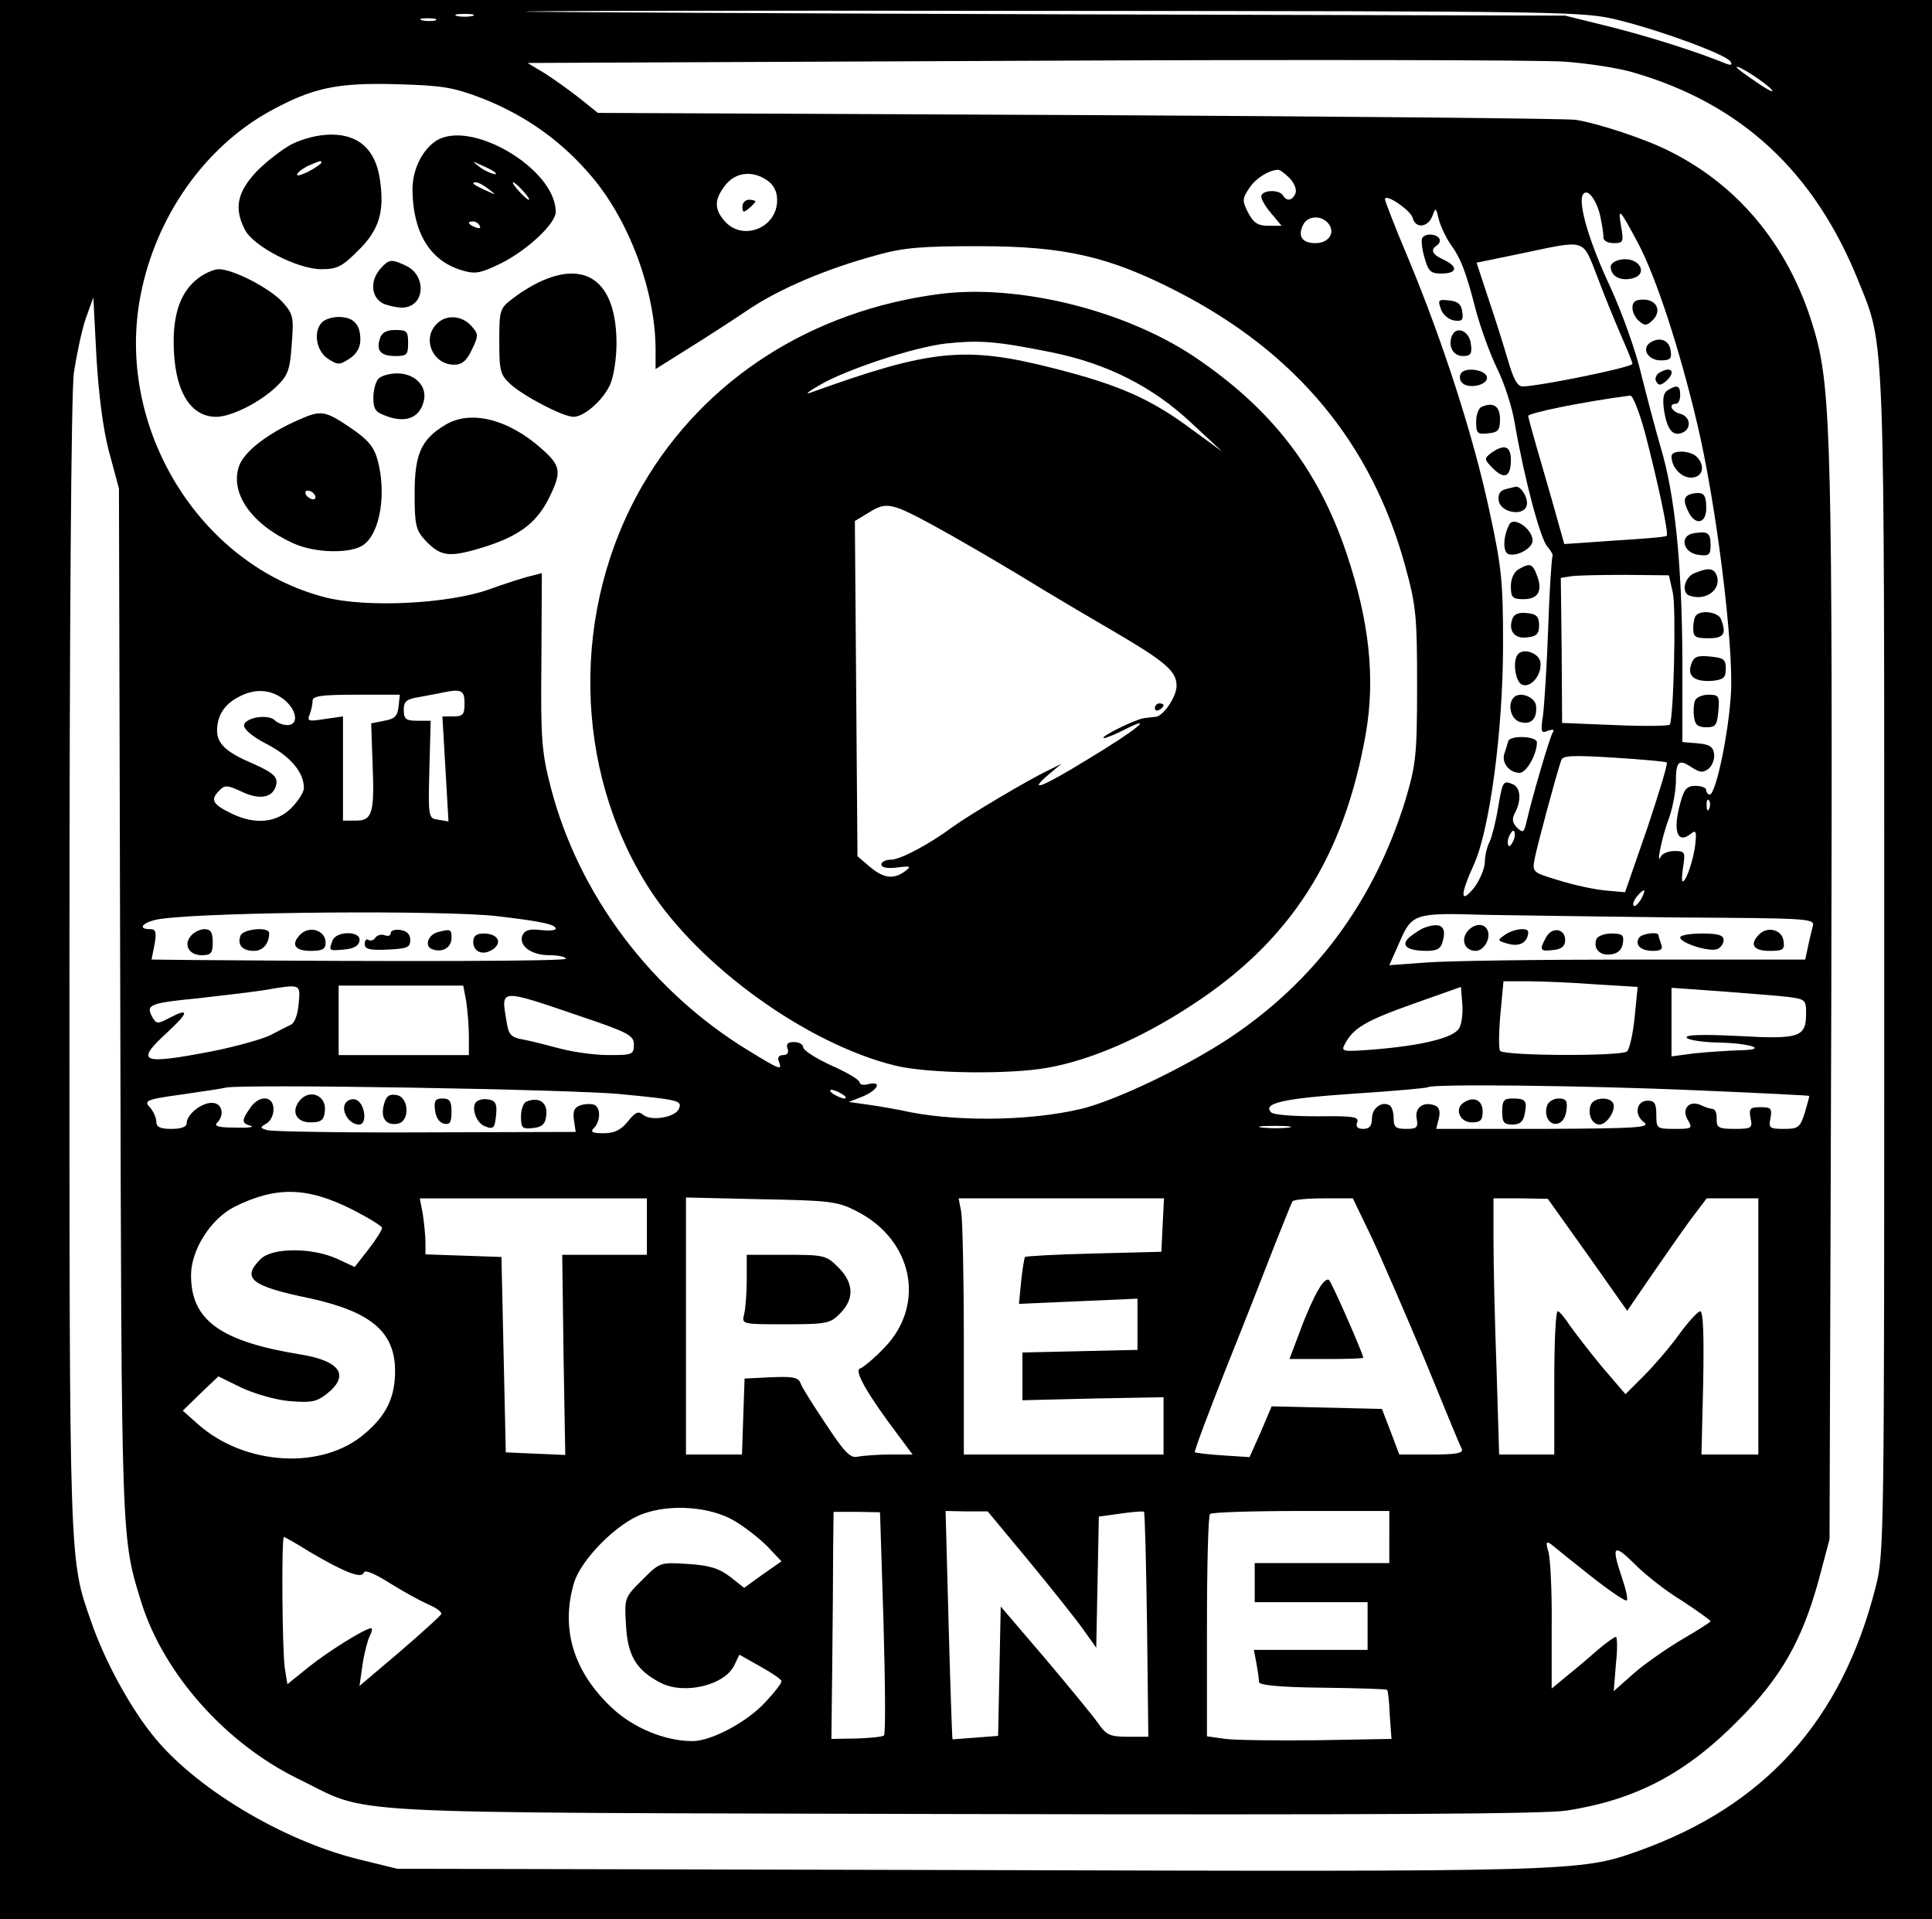 <?xml version="1.0" standalone="no"?>
<!DOCTYPE svg PUBLIC "-//W3C//DTD SVG 20010904//EN"
 "http://www.w3.org/TR/2001/REC-SVG-20010904/DTD/svg10.dtd">
<svg version="1.0" xmlns="http://www.w3.org/2000/svg"
 width="445pt" height="442pt" viewBox="0 0 445 442"
 preserveAspectRatio="xMidYMid meet">

<g transform="translate(0,442) scale(0.1,-0.1)"
fill="#000000" stroke="none">
<path d="M0 2210 l0 -2210 2225 0 2225 0 0 2210 0 2210 -2225 0 -2225 0 0
-2210z m3731 2163 c99 -25 246 -79 255 -95 5 -8 1 -9 -12 -4 -66 27 -173 61
-264 84 l-105 26 -1145 3 c-630 2 -1190 5 -1245 6 -55 2 469 3 1165 2 1253 -1
1266 -1 1351 -22z m-2643 10 c-10 -2 -26 -2 -35 0 -10 3 -2 5 17 5 19 0 27 -2
18 -5z m-85 -10 c-7 -2 -21 -2 -30 0 -10 3 -4 5 12 5 17 0 24 -2 18 -5z m2756
-119 c251 -72 421 -229 523 -485 60 -148 58 -106 58 -1579 0 -1315 0 -1349
-20 -1426 -78 -307 -255 -503 -546 -607 -135 -48 -144 -48 -1544 -44 l-1315 3
-90 22 c-177 44 -381 167 -476 289 -53 67 -109 171 -139 258 -51 146 -50 118
-50 1505 0 779 4 1325 10 1370 6 41 18 98 27 125 l18 50 7 -135 c5 -86 15
-167 29 -220 l23 -85 3 -1190 c3 -1249 2 -1225 49 -1377 52 -164 194 -323 359
-404 176 -85 38 -78 1525 -82 966 -2 1345 0 1399 8 159 25 274 85 396 209 97
97 145 182 183 318 l26 98 4 1225 c3 1275 0 1424 -38 1555 -54 190 -170 335
-335 417 -55 28 -161 63 -215 72 -19 3 -534 8 -1144 11 l-1109 5 -41 33 c-23
18 -59 44 -81 58 l-40 24 1145 5 c630 3 1190 2 1244 -2 55 -4 124 -15 155 -24z
m322 -41 c7 -8 -8 -1 -34 17 -26 17 -47 33 -47 35 0 8 68 -36 81 -52z m-2969
-20 c101 -40 184 -100 252 -181 86 -102 145 -262 146 -395 l0 -47 78 49 c42
26 105 67 139 90 71 47 177 92 291 123 64 18 104 21 237 21 198 0 300 -24 456
-104 275 -141 449 -351 526 -634 25 -91 27 -116 27 -275 0 -161 -3 -182 -27
-263 -72 -233 -208 -417 -407 -549 -102 -67 -261 -143 -340 -162 -122 -29
-299 -30 -415 -3 -11 2 -42 8 -70 12 l-50 7 33 13 c35 15 44 36 12 28 -11 -3
-20 -1 -20 4 0 6 -29 23 -65 39 -35 16 -65 35 -65 42 0 6 -9 12 -21 12 -15 0
-19 -5 -15 -15 3 -9 0 -15 -10 -15 -10 0 -14 -6 -10 -15 8 -21 4 -20 -71 26
-223 136 -390 358 -454 604 -21 81 -24 110 -22 292 l1 203 -27 -7 c-14 -3 -57
-17 -96 -31 -95 -33 -280 -42 -375 -18 -291 74 -486 393 -426 697 35 180 147
339 296 422 100 55 156 67 295 63 105 -3 129 -7 197 -33z m1858 -183 c11 -11
17 -26 14 -35 -7 -17 -20 -20 -29 -5 -8 13 -42 13 -49 1 -4 -5 6 -23 20 -40
l26 -31 -31 0 c-24 0 -34 7 -46 30 -14 27 -14 32 2 56 15 23 43 41 66 43 4 1
16 -8 27 -19z m-1202 -6 c14 -10 22 -25 22 -45 0 -65 -81 -96 -122 -47 -23 27
-23 49 3 82 24 30 63 34 97 10z m1918 -82 c4 -20 8 -43 7 -49 0 -7 10 -13 24
-13 22 0 23 3 17 38 -8 47 -4 42 39 -38 42 -80 95 -242 136 -415 44 -185 84
-507 78 -620 -5 -93 -35 -235 -49 -235 -4 0 -8 5 -8 10 0 6 -11 10 -25 10 -19
0 -26 -7 -34 -37 -19 -66 -8 -99 24 -73 11 9 13 5 10 -22 -3 -34 -21 -88 -29
-88 -3 0 -2 16 1 35 5 32 4 35 -20 35 -14 0 -28 -6 -31 -12 -13 -27 3 49 18
87 8 22 15 58 16 81 0 51 6 57 36 37 20 -13 27 -13 40 -3 8 7 14 23 12 34 -2
16 -11 22 -38 24 l-35 3 0 192 c-1 218 -17 377 -50 487 -12 41 -32 117 -45
169 -12 52 -44 141 -71 200 -48 102 -75 193 -63 213 10 16 31 -11 40 -50z
m-432 -4 c6 -25 35 -22 45 4 8 21 8 21 15 -7 4 -16 16 -41 26 -56 25 -34 37
-66 60 -156 11 -40 32 -98 48 -131 16 -32 35 -89 41 -127 22 -128 59 -266 75
-284 9 -10 14 -20 12 -22 -2 -2 -7 -76 -10 -164 -3 -88 -9 -179 -12 -203 -6
-38 -4 -42 11 -35 13 4 16 3 11 -5 -7 -12 -47 -148 -60 -205 -6 -25 -8 -26
-22 -13 -11 12 -12 20 -4 35 15 29 12 58 -6 65 -22 9 -23 7 -34 -57 -5 -31
-14 -65 -19 -76 -6 -11 -11 -32 -11 -48 -1 -15 -12 -41 -25 -58 -32 -39 -32
-16 -1 52 37 79 68 310 68 509 0 145 -3 177 -32 310 -36 168 -106 386 -186
578 -30 71 -54 133 -54 137 0 15 59 -25 64 -43z m-195 -12 c18 -21 2 -46 -29
-46 -31 0 -42 16 -28 43 10 20 41 22 57 3z m620 -123 c16 -43 41 -104 55 -136
14 -32 26 -61 26 -65 0 -8 -217 -52 -253 -52 -12 0 -21 17 -33 58 -9 31 -29
95 -45 142 l-28 85 102 21 c153 32 141 36 176 -53z m110 -360 c29 -111 55
-232 50 -237 -2 -3 -56 -7 -120 -11 l-116 -8 -11 39 c-6 22 -24 86 -41 144
-17 58 -31 108 -31 112 0 7 128 33 235 47 6 0 21 -38 34 -86z m64 -368 c8 -36
2 -289 -7 -304 -2 -3 -59 -4 -126 -1 l-122 5 -1 167 -2 167 25 4 c14 2 70 3
125 3 l99 -1 9 -40z m-3199 -246 c30 -24 35 -59 8 -59 -10 0 -23 5 -29 11 -15
15 -67 7 -71 -11 -1 -9 18 -26 53 -44 54 -28 85 -65 85 -101 0 -9 -13 -30 -29
-46 -34 -34 -83 -39 -137 -13 -44 21 -50 32 -30 52 14 15 19 14 52 -1 39 -19
69 -15 78 9 9 23 -1 33 -53 56 -59 25 -81 45 -81 75 0 34 16 60 48 77 38 21
75 19 106 -5z m416 -9 c0 -26 -4 -30 -26 -30 l-25 0 7 -121 7 -121 -23 4 c-23
3 -24 4 -21 116 l3 112 -31 0 c-26 0 -31 4 -31 25 0 20 6 25 38 30 20 4 44 8
52 10 43 9 50 5 50 -25z m-152 -7 c-2 -22 -9 -29 -33 -33 l-30 -6 3 -88 c5
-118 0 -136 -38 -136 l-30 0 0 120 0 120 -42 -6 c-37 -6 -41 -5 -35 10 4 10 7
24 7 32 0 11 20 14 101 14 l100 0 -3 -27z m2921 -129 c3 -3 -18 -71 -45 -152
l-51 -147 -44 4 c-24 2 -72 12 -107 23 -63 19 -63 19 -57 51 6 31 51 198 61
226 3 11 26 12 122 6 64 -4 119 -9 121 -11z m98 -106 c-3 -8 -6 -5 -6 6 -1 11
2 17 5 13 3 -3 4 -12 1 -19z m-451 -74 c-4 -9 -9 -15 -11 -12 -3 3 -3 13 1 22
4 9 9 15 11 12 3 -3 3 -13 -1 -22z m294 -135 c-7 -11 -14 -18 -17 -15 -3 3 0
12 7 21 18 21 23 19 10 -6z m-2635 -39 c102 -12 135 -19 135 -29 0 -4 -16 -5
-35 -3 -26 3 -36 0 -42 -13 -8 -24 21 -45 63 -45 18 0 35 -3 38 -8 4 -6 -376
-7 -867 -3 l-88 1 7 35 c5 28 3 35 -10 35 -34 0 -14 19 27 24 120 16 646 20
772 6z m2713 -3 c318 -2 323 -2 317 -22 -3 -11 -8 -32 -11 -47 l-6 -28 -397 0
c-218 0 -433 -3 -479 -7 l-82 -6 24 54 c28 65 35 67 196 62 63 -1 260 -4 438
-6z m-184 -154 l98 -6 -7 -71 c-4 -39 -12 -74 -18 -78 -18 -11 -285 -10 -292
2 -3 5 -3 43 1 85 l7 75 56 0 c31 0 100 -3 155 -7z m-2986 -44 c-2 -25 -9 -45
-18 -49 -8 -4 -30 -15 -47 -24 -18 -9 -78 -26 -133 -37 -166 -32 -180 -26
-105 43 50 46 52 58 6 34 -28 -15 -31 -15 -41 3 -14 27 -5 31 108 42 53 6 120
14 147 18 89 15 87 16 83 -30z m386 4 c3 -21 6 -57 6 -80 l0 -43 -150 0 -150
0 0 80 0 80 144 0 143 0 7 -37z m2287 -61 c-12 -22 -85 -40 -195 -49 -75 -6
-78 -5 -68 13 19 36 47 53 157 92 l110 39 3 -38 c2 -21 -1 -47 -7 -57z m757
72 c40 -5 42 -7 42 -38 0 -55 -15 -60 -156 -52 -84 4 -123 3 -119 -4 3 -5 34
-10 68 -11 79 -1 125 -17 52 -18 -27 -1 -74 -4 -102 -7 l-53 -7 0 79 0 79 112
-8 c62 -5 132 -10 156 -13z m-2780 -45 c110 -37 122 -44 122 -65 0 -23 -4 -24
-58 -24 -32 0 -82 7 -112 15 -30 8 -69 18 -86 21 -28 5 -33 11 -38 46 -12 71
-15 71 172 7z m92 -179 c135 -13 141 -15 134 -33 -7 -20 -63 -30 -82 -15 -12
10 -18 7 -36 -15 -16 -20 -31 -27 -56 -27 -26 0 -31 3 -22 12 15 15 16 45 2
53 -6 3 -20 3 -31 0 -16 -5 -20 -13 -17 -35 l4 -27 -345 -1 c-190 -1 -355 2
-365 5 -17 5 -18 6 -3 15 10 5 17 20 17 33 0 32 -33 34 -54 3 -20 -29 -20 -35
2 -41 9 -3 -7 -5 -36 -4 -37 0 -50 3 -42 11 18 18 12 46 -12 46 -25 0 -58 -27
-58 -47 0 -8 -12 -13 -35 -13 -26 0 -35 4 -35 17 0 9 -7 24 -15 33 -14 15 -8
18 72 29 49 7 95 14 103 16 35 9 804 -4 910 -15z m2475 9 c143 -6 261 -12 262
-13 1 -1 -4 -18 -10 -39 -11 -34 -15 -37 -48 -37 -33 0 -36 2 -31 25 4 22 1
25 -23 25 -24 0 -27 -3 -23 -25 5 -23 3 -25 -37 -25 -37 0 -41 3 -41 22 1 13
-3 23 -9 24 -5 0 -18 4 -28 9 -27 12 -45 -10 -29 -35 11 -19 9 -20 -31 -20
-41 0 -42 1 -42 33 0 25 -4 32 -20 32 -26 0 -32 -33 -8 -50 15 -12 -16 -14
-231 -15 l-248 0 6 24 c4 16 1 26 -9 30 -26 10 -47 -5 -42 -30 4 -21 0 -24
-24 -24 -24 0 -29 4 -29 24 0 14 -4 27 -9 30 -18 11 -41 -6 -41 -30 0 -17 -6
-24 -20 -24 -13 0 -18 5 -14 15 5 13 -9 15 -91 14 -54 0 -101 3 -107 9 -21 21
27 32 188 43 93 6 171 13 173 15 8 8 362 4 616 -7z m-1965 -9 c8 -5 11 -10 5
-10 -5 0 -17 5 -25 10 -8 5 -10 10 -5 10 6 0 17 -5 25 -10z m1028 -77 c-15 -2
-42 -2 -60 0 -18 2 -6 4 27 4 33 0 48 -2 33 -4z m-2156 -189 c37 -19 68 -38
68 -42 0 -5 -14 -27 -31 -49 l-32 -41 -41 19 c-58 26 -149 26 -176 -1 -44 -44
-23 -62 113 -90 141 -31 197 -77 197 -168 0 -60 -20 -102 -70 -144 -97 -84
-275 -74 -383 21 l-36 32 41 40 41 39 53 -26 c30 -14 78 -28 111 -31 49 -4 62
-2 86 17 53 42 31 75 -58 90 -187 30 -255 79 -255 183 0 58 45 129 99 157 96
48 168 47 273 -6z m678 -39 l0 -65 -97 0 -98 0 3 -230 4 -231 -69 3 -68 3 -5
225 -5 225 -87 3 -88 3 0 27 c0 15 -3 44 -6 65 l-7 37 262 0 261 0 0 -65z
m484 35 c129 -66 159 -215 63 -314 -23 -24 -48 -45 -56 -48 -15 -4 18 -61 89
-155 l32 -43 -54 0 c-29 0 -62 -3 -73 -5 -16 -4 -30 10 -72 74 -29 43 -56 86
-59 95 -5 14 -18 16 -68 14 l-61 -3 -3 -87 -3 -88 -64 0 -65 0 0 296 0 296
173 -4 c161 -3 176 -5 221 -28z m704 -31 l-3 -62 -155 -4 c-85 -2 -157 -6
-159 -8 -2 -3 -6 -28 -9 -56 l-5 -52 137 6 136 6 0 -59 0 -59 -132 -3 -133 -3
0 -55 0 -55 163 4 162 3 0 -66 0 -66 -230 0 -230 0 0 264 c0 145 -3 278 -6
295 l-6 31 236 0 237 0 -3 -61z m480 -26 c23 -49 78 -176 123 -283 44 -107 82
-201 86 -207 4 -10 -13 -13 -70 -13 l-74 0 -20 53 -20 52 -127 3 -127 3 -25
-59 -26 -58 -61 4 c-34 2 -63 6 -65 7 -2 2 31 90 73 196 43 107 93 235 112
284 20 50 37 93 40 98 2 4 34 7 72 7 l67 0 42 -87z m499 -43 l91 -129 52 76
c29 42 70 101 91 130 l40 53 59 0 60 0 0 -295 0 -295 -65 0 -66 0 4 165 c2
114 0 165 -7 165 -6 -1 -28 -25 -49 -54 -20 -28 -57 -71 -80 -94 l-43 -43 -54
63 c-29 35 -62 78 -74 95 -12 18 -24 33 -28 33 -5 0 -8 -74 -8 -165 l0 -165
-63 0 -64 0 -6 197 c-4 108 -7 240 -7 295 l0 98 63 0 62 -1 92 -129z m-1965
-613 c24 -14 58 -41 76 -59 l32 -34 -43 -30 -43 -31 -33 26 c-25 19 -48 26
-97 29 -64 4 -64 4 -105 -37 -41 -41 -41 -41 -37 -106 4 -69 24 -102 80 -131
55 -28 149 -5 170 42 l11 23 48 -27 c27 -15 49 -30 49 -34 0 -5 -16 -26 -36
-47 -41 -46 -125 -91 -169 -91 -63 0 -136 30 -186 77 -88 83 -118 181 -87 287
16 54 99 138 158 159 64 24 157 17 212 -16z m343 -234 c4 -140 5 -257 1 -260
-3 -3 -31 -6 -63 -7 l-58 -1 2 175 c1 96 2 214 2 262 l1 86 54 0 53 -1 8 -254z
m333 144 c51 -62 107 -132 125 -157 l32 -45 3 151 3 151 50 7 c28 4 53 6 54 4
2 -2 5 -119 7 -261 l3 -257 -47 0 c-42 0 -50 4 -70 33 -13 18 -68 85 -123 150
l-100 117 -3 -149 -3 -149 -52 -4 c-28 -2 -53 -4 -53 -4 -1 1 -5 119 -9 264
l-7 262 48 -1 49 0 93 -112z m832 53 l0 -60 -155 0 -155 0 0 -45 0 -45 130 0
130 0 0 -55 0 -55 -131 0 -131 0 6 -31 c3 -17 6 -37 6 -43 0 -7 46 -12 146
-13 80 -1 147 -3 149 -5 2 -2 5 -28 6 -58 l4 -55 -170 -3 c-93 -1 -189 0 -212
3 l-43 6 0 253 c0 139 3 256 7 259 3 4 98 7 210 7 l203 0 0 -60z m-2487 -34
c80 -47 120 -63 125 -48 2 7 23 -1 58 -23 30 -19 70 -41 90 -50 19 -8 33 -18
30 -23 -3 -5 -46 -44 -96 -87 l-92 -78 7 49 c4 27 12 57 17 67 5 9 6 17 3 17
-14 0 -103 -56 -146 -91 l-47 -38 -6 37 c-6 40 -8 302 -2 302 2 0 29 -15 59
-34z m2950 -55 c43 -34 81 -60 84 -57 3 3 -2 26 -11 52 -25 74 -20 80 27 34
23 -24 72 -63 110 -86 37 -24 67 -46 67 -48 0 -2 -30 -21 -66 -42 -37 -22 -87
-57 -112 -79 l-45 -40 5 63 c4 34 3 62 0 62 -4 0 -23 -14 -42 -30 -19 -17 -51
-44 -71 -60 l-35 -29 0 142 c1 78 -3 155 -7 171 -7 24 -6 27 5 20 7 -6 48 -39
91 -73z"/>
<path d="M672 4088 c-24 -13 -61 -42 -83 -65 -43 -47 -50 -83 -25 -132 20 -39
122 -91 176 -91 37 0 48 6 85 43 49 48 61 90 50 164 -10 68 -48 103 -112 103
-30 0 -64 -9 -91 -22z m68 -43 c0 -2 -14 -12 -31 -21 -17 -8 -28 -11 -24 -4 4
6 17 15 29 20 27 11 26 11 26 5z"/>
<path d="M1002 4094 c-31 -22 -52 -66 -52 -111 1 -98 40 -163 112 -185 33 -10
43 -8 91 15 62 31 127 92 127 119 0 100 -200 217 -278 162z m137 -70 c14 -12
-19 -1 -35 12 -18 14 -18 14 6 3 14 -6 27 -13 29 -15z m-13 -40 c18 -14 18
-14 -6 -3 -31 14 -36 19 -24 19 6 0 19 -7 30 -16z m79 -4 c10 -11 16 -20 13
-20 -3 0 -13 9 -23 20 -10 11 -16 20 -13 20 3 0 13 -9 23 -20z m-100 -80 c3
-6 -1 -7 -9 -4 -18 7 -21 14 -7 14 6 0 13 -4 16 -10z"/>
<path d="M877 3802 c-27 -30 -22 -71 10 -83 15 -5 36 -9 46 -7 47 7 48 75 2
96 -34 16 -39 15 -58 -6z"/>
<path d="M455 3778 c-37 -29 -55 -76 -55 -145 0 -109 36 -173 98 -173 35 0
102 34 139 70 27 26 31 39 35 98 5 62 3 69 -21 96 -29 32 -114 76 -147 76 -12
0 -34 -10 -49 -22z"/>
<path d="M1250 3774 c-19 -8 -49 -26 -67 -40 -32 -24 -33 -27 -33 -100 0 -68
2 -77 26 -99 31 -28 121 -75 145 -75 25 0 70 40 85 76 8 19 14 60 14 93 0 136
-64 191 -170 145z"/>
<path d="M2165 3743 c-295 -38 -542 -196 -684 -439 -167 -287 -161 -656 14
-930 115 -179 363 -358 566 -408 76 -19 266 -21 353 -5 100 18 217 69 331 144
228 148 351 341 401 626 22 128 8 259 -45 416 -66 195 -174 333 -351 452 -161
107 -404 167 -585 144z m255 -134 c130 -26 236 -80 325 -164 l70 -65 -70 51
c-94 70 -166 102 -315 140 -207 53 -285 45 -565 -56 -11 -4 -2 4 21 17 60 36
220 89 294 97 78 8 115 5 240 -20z m-265 -402 c44 -24 132 -75 195 -113 63
-39 160 -96 215 -128 121 -71 145 -92 145 -126 0 -24 -30 -69 -48 -71 -4 0
-16 -2 -27 -3 -21 -3 -106 -45 -92 -46 4 0 27 9 50 21 70 35 22 -4 -88 -70
-104 -64 -140 -78 -90 -35 l30 25 -30 -15 c-45 -21 -186 -105 -220 -130 -54
-40 -121 -76 -143 -76 -12 0 -22 -5 -22 -11 0 -7 14 -10 36 -7 32 4 34 3 18
-9 -26 -19 -49 -16 -81 11 l-28 24 -3 386 -3 386 33 20 c40 25 52 22 153 -33z"/>
<path d="M2660 2789 c0 -5 5 -7 10 -4 6 3 10 8 10 11 0 2 -4 4 -10 4 -5 0 -10
-5 -10 -11z"/>
<path d="M742 3678 c-21 -21 -14 -66 13 -84 23 -15 27 -15 50 0 17 11 25 26
25 44 0 35 -16 52 -50 52 -14 0 -31 -5 -38 -12z"/>
<path d="M1006 3674 c-35 -34 -9 -94 40 -94 18 0 29 9 41 35 16 33 15 36 -2
55 -22 24 -58 26 -79 4z"/>
<path d="M875 3640 c-9 -28 2 -40 36 -40 26 0 29 3 29 30 0 27 -3 30 -29 30
-21 0 -32 -6 -36 -20z"/>
<path d="M872 3548 c-7 -7 -12 -27 -12 -44 0 -28 5 -34 35 -44 42 -14 72 -1
81 36 9 34 -20 64 -61 64 -17 0 -36 -5 -43 -12z"/>
<path d="M690 3454 c-74 -32 -129 -75 -140 -109 -20 -62 30 -133 125 -176 49
-23 133 -25 162 -4 39 27 54 121 32 198 -8 28 -22 45 -62 72 -58 39 -67 41
-117 19z m35 -174 c3 -5 2 -10 -4 -10 -5 0 -13 5 -16 10 -3 6 -2 10 4 10 5 0
13 -4 16 -10z"/>
<path d="M1025 3441 c-55 -33 -70 -67 -70 -158 0 -72 3 -84 24 -107 34 -36 53
-40 119 -21 94 27 137 58 167 119 29 59 27 73 -17 112 -77 69 -165 91 -223 55z"/>
<path d="M1710 3944 c0 -14 3 -14 15 -4 8 7 15 14 15 16 0 2 -7 4 -15 4 -8 0
-15 -7 -15 -16z"/>
<path d="M3733 3822 c-13 -2 -23 -9 -23 -16 0 -21 20 -33 46 -28 44 8 21 52
-23 44z"/>
<path d="M3760 3711 c0 -10 7 -24 16 -31 12 -11 18 -10 31 3 21 21 9 47 -22
47 -18 0 -25 -5 -25 -19z"/>
<path d="M3801 3631 c-21 -14 -5 -41 24 -41 22 0 26 4 23 22 -3 25 -25 33 -47
19z"/>
<path d="M3821 3561 c-7 -5 -10 -14 -6 -20 5 -9 10 -9 21 0 26 22 14 38 -15
20z"/>
<path d="M3841 3521 c-10 -6 -12 -20 -8 -47 7 -44 20 -59 41 -51 23 9 20 38
-4 44 -20 5 -28 23 -10 23 6 0 10 9 10 20 0 22 -7 25 -29 11z"/>
<path d="M3850 3369 c0 -25 22 -49 45 -49 27 0 34 27 13 48 -15 15 -58 16 -58
1z"/>
<path d="M3898 3283 c-21 -5 -22 -16 -8 -44 16 -30 40 -24 40 10 0 33 -6 39
-32 34z"/>
<path d="M3902 3192 c-35 -5 -26 -46 11 -50 23 -3 27 0 27 22 0 29 -6 33 -38
28z"/>
<path d="M3903 3100 c-24 -10 -31 -46 -11 -52 38 -13 74 15 62 47 -7 17 -19
18 -51 5z"/>
<path d="M3907 3003 c-4 -3 -7 -17 -7 -30 0 -20 5 -23 35 -23 36 0 42 10 29
44 -6 16 -45 22 -57 9z"/>
<path d="M3895 2889 c-9 -27 9 -40 50 -37 25 3 30 7 30 28 0 22 -5 25 -37 28
-30 3 -37 -1 -43 -19z"/>
<path d="M3904 2806 c-3 -8 -4 -25 -2 -38 2 -17 9 -23 28 -23 22 0 25 5 28 38
3 34 1 37 -23 37 -14 0 -28 -6 -31 -14z"/>
<path d="M3276 3872 c-3 -5 -1 -25 5 -45 9 -32 14 -37 39 -37 37 0 39 16 5 32
-27 12 -31 23 -15 33 6 4 8 11 5 16 -8 11 -32 12 -39 1z"/>
<path d="M3319 3708 c4 -13 18 -24 30 -26 19 -3 22 1 19 20 -2 17 -10 24 -30
26 -25 3 -27 1 -19 -20z"/>
<path d="M3344 3646 c-9 -24 3 -46 26 -46 17 0 21 5 18 27 -3 31 -34 44 -44
19z"/>
<path d="M3365 3560 c-4 -7 -3 -16 3 -22 14 -14 57 -6 57 12 0 18 -50 26 -60
10z"/>
<path d="M3413 3483 c-7 -2 -13 -18 -13 -34 0 -27 3 -30 28 -27 23 2 27 8 27
33 0 29 -15 40 -42 28z"/>
<path d="M3435 3377 c-17 -13 -17 -15 4 -36 26 -26 41 -20 41 20 0 32 -15 37
-45 16z"/>
<path d="M3467 3293 c-12 -3 -17 -12 -15 -26 4 -27 55 -37 64 -13 6 16 -12 47
-25 45 -3 -1 -14 -3 -24 -6z"/>
<path d="M3477 3213 c-15 -27 -16 -64 -3 -69 19 -7 56 13 56 31 0 26 -42 56
-53 38z"/>
<path d="M3498 3109 c-11 -6 -18 -22 -18 -39 0 -26 4 -30 29 -30 34 0 45 19
31 55 -10 27 -16 29 -42 14z"/>
<path d="M3484 2996 c-11 -28 4 -48 33 -44 22 2 28 8 28 28 0 20 -6 26 -28 28
-18 2 -29 -2 -33 -12z"/>
<path d="M3497 2914 c-14 -14 -7 -65 9 -71 21 -8 46 24 42 52 -3 20 -37 33
-51 19z"/>
<path d="M3487 2814 c-16 -16 -7 -52 15 -57 25 -7 39 8 36 38 -3 20 -37 33
-51 19z"/>
<path d="M3474 2713 c-2 -7 -6 -20 -9 -29 -7 -21 12 -44 35 -44 16 0 40 43 40
70 0 15 -62 17 -66 3z"/>
<path d="M440 2265 c-18 -21 -5 -45 25 -45 21 0 25 5 25 30 0 23 -5 30 -19 30
-10 0 -24 -7 -31 -15z"/>
<path d="M554 2265 c-8 -21 4 -35 31 -35 21 0 35 17 35 41 0 15 -60 10 -66 -6z"/>
<path d="M692 2268 c-23 -23 -13 -38 23 -38 28 0 35 4 35 19 0 28 -37 40 -58
19z"/>
<path d="M900 2271 c0 -6 -6 -8 -14 -5 -8 3 -17 0 -21 -5 -3 -6 -11 -9 -16 -6
-5 4 -9 -1 -9 -9 0 -12 11 -15 53 -13 45 2 52 5 52 22 0 13 -8 21 -22 23 -13
2 -23 -1 -23 -7z"/>
<path d="M1008 2273 c-22 -6 -31 -32 -13 -39 23 -9 45 3 45 26 0 20 -2 21 -32
13z"/>
<path d="M766 2254 c-9 -24 -9 -24 26 -21 22 2 34 8 36 20 5 23 -53 24 -62 1z"/>
<path d="M1090 2251 c0 -24 23 -33 46 -17 22 16 10 36 -22 36 -17 0 -24 -6
-24 -19z"/>
<path d="M3280 2283 c-8 -3 -23 -13 -33 -21 -22 -19 -7 -32 39 -32 24 0 33 5
37 22 10 35 -5 45 -43 31z"/>
<path d="M3380 2275 c-16 -20 -6 -45 19 -45 20 0 37 32 26 50 -9 15 -31 12
-45 -5z"/>
<path d="M3465 2266 c-17 -12 -16 -13 10 -20 26 -7 44 4 45 27 0 12 -35 8 -55
-7z"/>
<path d="M3561 2261 c-16 -29 -14 -33 17 -29 19 2 27 9 27 23 0 27 -31 31 -44
6z"/>
<path d="M4052 2268 c-23 -23 -14 -38 24 -38 31 0 35 3 32 23 -3 25 -36 35
-56 15z"/>
<path d="M3677 2257 c-8 -22 8 -39 34 -35 16 2 25 11 27 26 3 18 -1 22 -26 22
-17 0 -32 -6 -35 -13z"/>
<path d="M3775 2260 c-10 -16 4 -30 32 -30 19 0 24 4 19 16 -3 9 -6 18 -6 20
0 9 -39 4 -45 -6z"/>
<path d="M3870 2261 c0 -13 67 -34 85 -27 8 3 15 12 15 21 0 11 -12 15 -50 15
-27 0 -50 -4 -50 -9z"/>
<path d="M690 1885 c-20 -25 -8 -50 25 -50 24 0 31 5 33 24 6 37 -34 55 -58
26z"/>
<path d="M884 1875 c-8 -31 6 -48 32 -43 29 5 26 62 -3 66 -17 3 -24 -3 -29
-23z"/>
<path d="M794 1876 c-7 -19 12 -46 33 -46 21 0 13 54 -10 58 -9 2 -20 -4 -23
-12z"/>
<path d="M1002 1863 c2 -17 10 -29 21 -31 13 -3 17 3 17 27 0 25 -4 31 -21 31
-16 0 -20 -5 -17 -27z"/>
<path d="M1095 1880 c-9 -15 3 -47 22 -54 20 -8 23 -5 26 30 2 23 -3 30 -20
32 -11 2 -24 -2 -28 -8z"/>
<path d="M1213 1883 c-7 -2 -13 -18 -13 -34 0 -27 3 -30 28 -27 20 2 28 9 30
27 5 31 -16 46 -45 34z"/>
<path d="M3372 1881 c-23 -14 -10 -46 18 -46 20 0 25 5 25 25 0 26 -20 36 -43
21z"/>
<path d="M3460 1860 c0 -25 4 -30 24 -30 17 0 25 7 28 25 6 30 2 35 -29 35
-19 0 -23 -5 -23 -30z"/>
<path d="M3564 1875 c-9 -23 4 -47 23 -43 11 2 19 14 21 31 3 22 -1 27 -18 27
-11 0 -23 -7 -26 -15z"/>
<path d="M3664 1875 c-8 -21 3 -45 20 -45 18 0 40 36 31 50 -9 15 -45 12 -51
-5z"/>
<path d="M1720 1473 c0 -32 -3 -68 -6 -80 -6 -23 -5 -23 95 -23 95 0 104 2
126 25 33 33 32 70 -4 106 -28 28 -33 29 -120 29 l-91 0 0 -57z"/>
<path d="M3037 1450 c-10 -16 -29 -58 -42 -94 l-25 -66 85 0 c47 0 85 1 85 3
0 8 -72 173 -79 179 -4 4 -15 -5 -24 -22z"/>
</g>
</svg>
